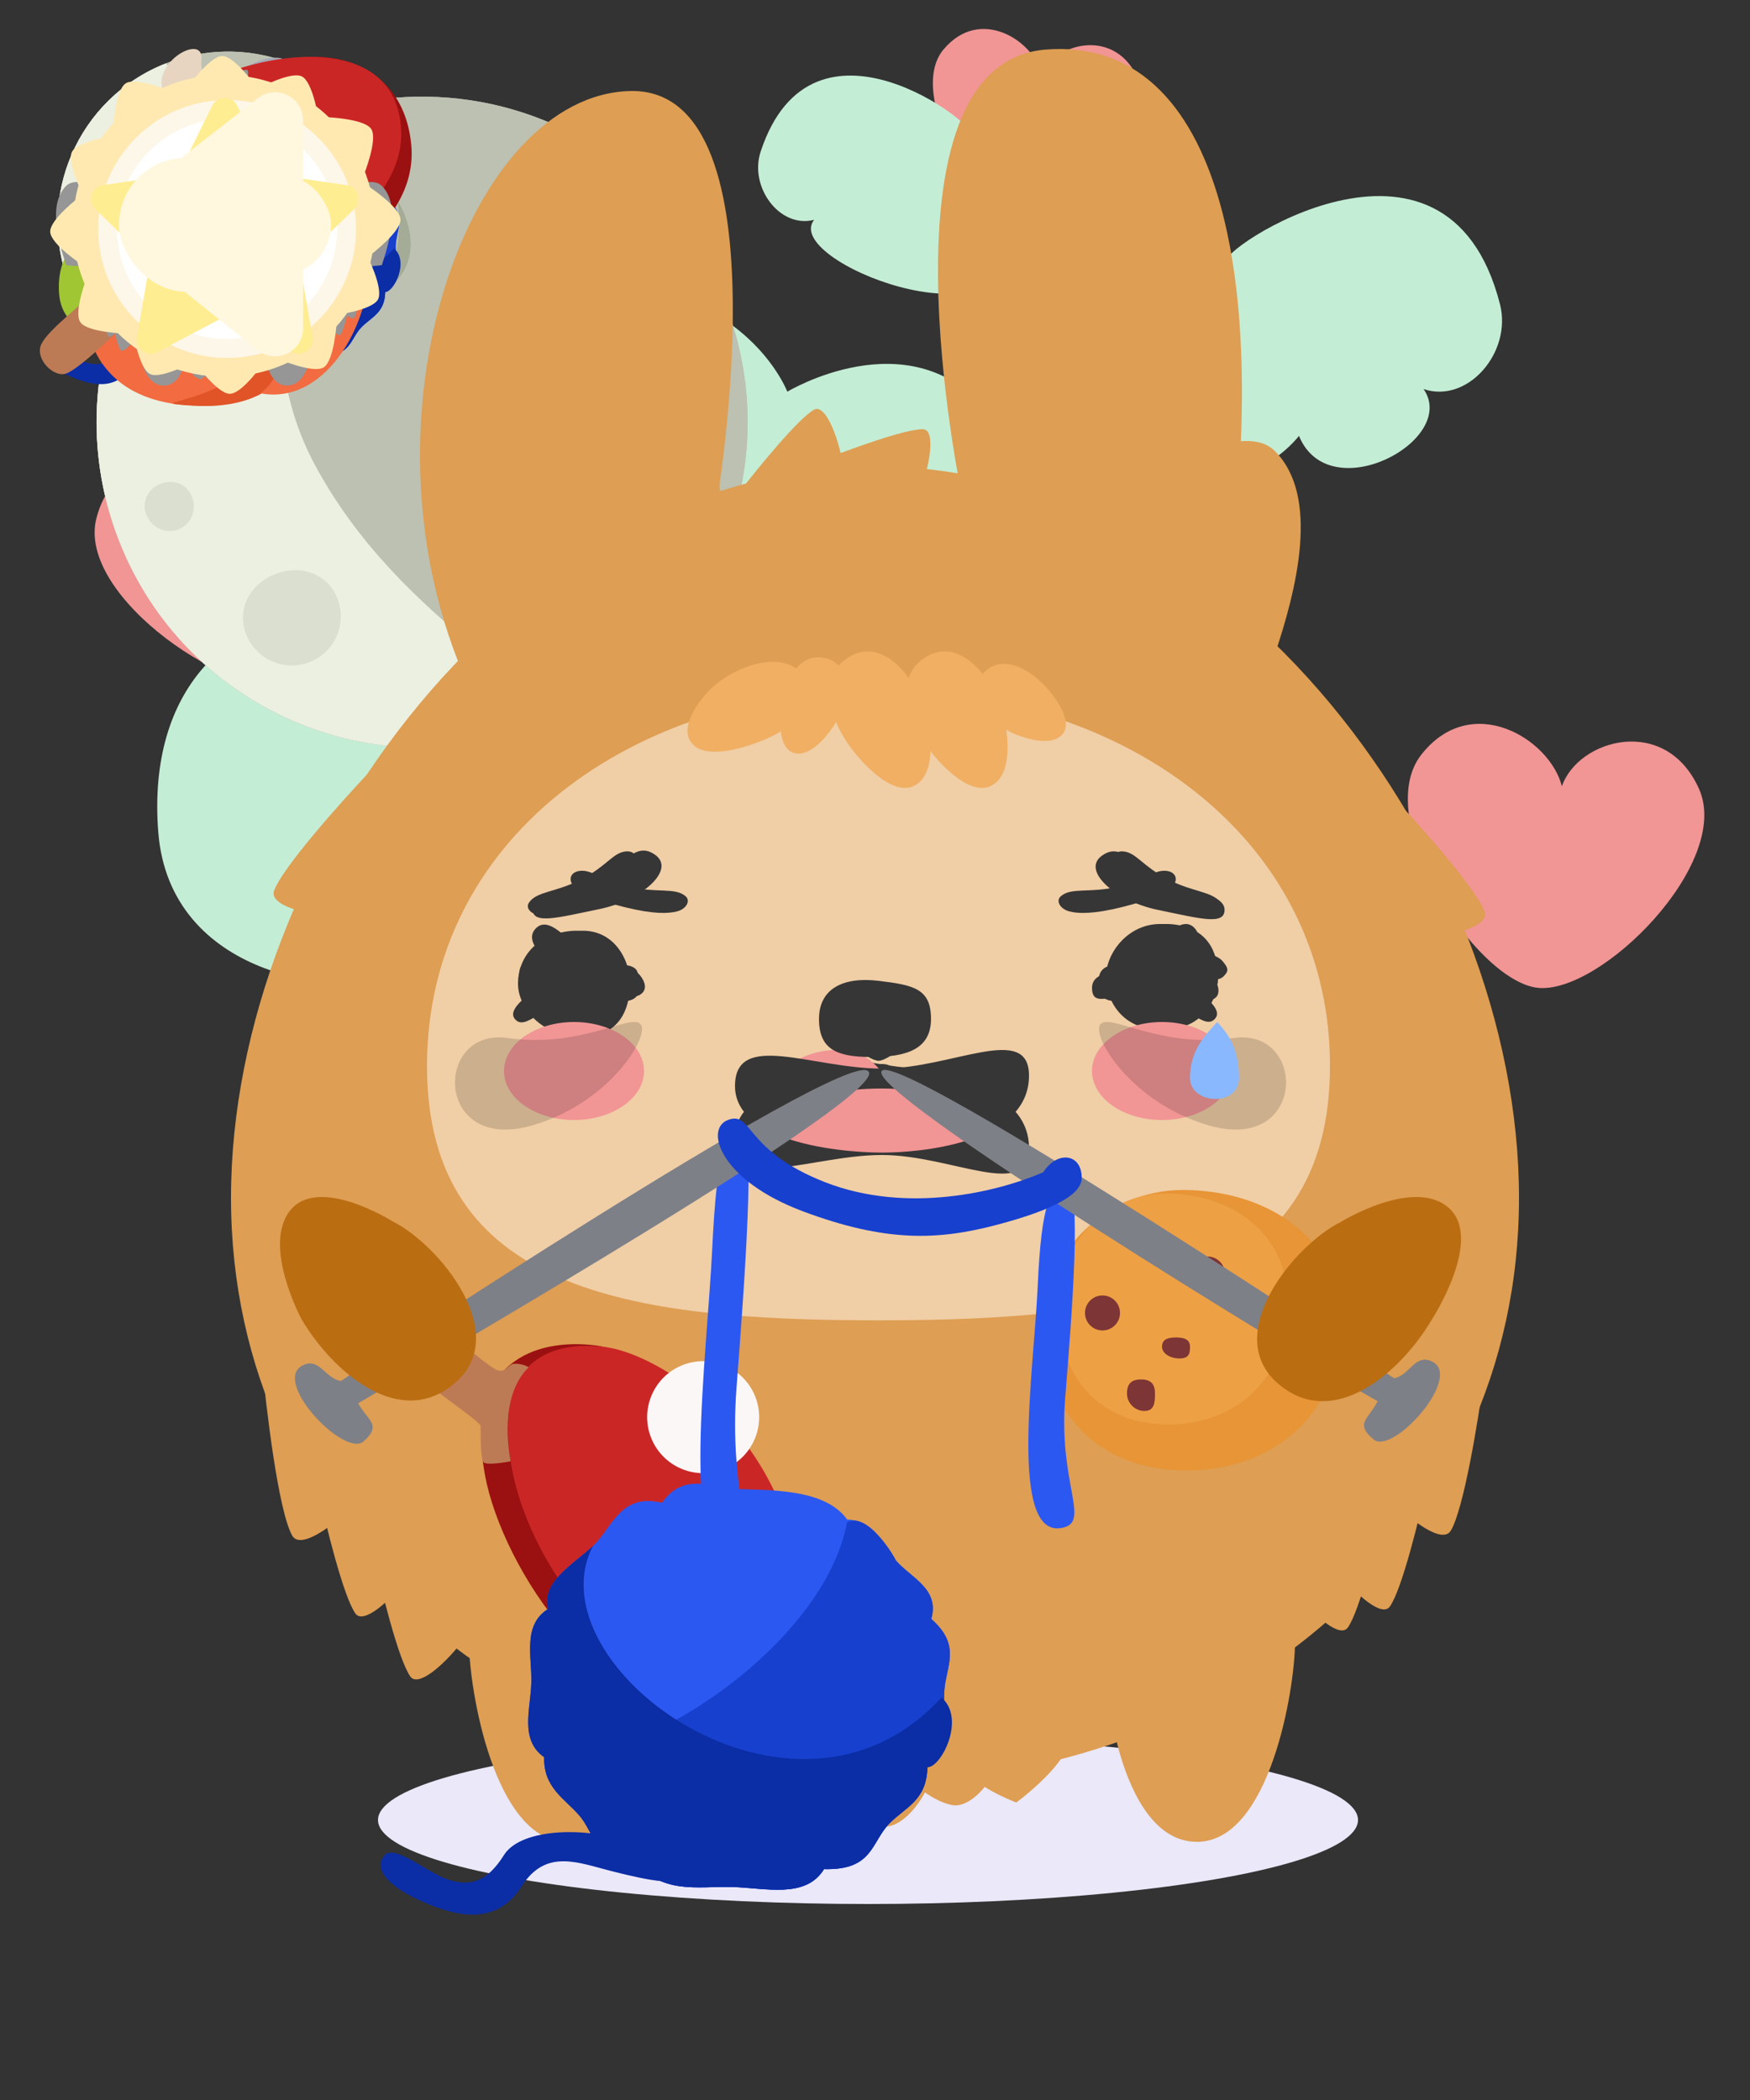 <svg width="250" height="300" viewBox="0 0 250 300" fill="none" xmlns="http://www.w3.org/2000/svg">
<rect x="0" y="0" width="250" height="300" fill="#333333" stroke="none"/>
<g id="rigFull">
<g id="rigShadow:armatures:scale">
<ellipse id="shadow" cx="124" cy="260" rx="70" ry="12" fill="#EAE8F9"/>
</g>
<g id="rigHearts:armatures:display">
<path id="leftHeart:armatures:translate,rotate" d="M203.022 107.84C210.196 98.646 221.436 105.567 223.125 112.324C225.467 105.559 237.987 102.058 242.724 112.715C247.46 123.372 228.524 142.204 219.591 141.107C210.658 140.011 195.848 117.034 203.022 107.84Z" fill="#F29595"/>
<path id="rightHeart:armatures:translate,rotate" d="M13.775 74.029C16.688 62.737 29.756 64.603 33.999 70.125C33.449 62.987 43.535 54.785 52.128 62.669C60.721 70.553 50.865 95.375 42.236 97.931C33.606 100.487 10.863 85.322 13.775 74.029Z" fill="#F29595"/>
<path id="middleHeart:armatures:translate,rotate" d="M134.774 7.084C140.067 0.736 147.821 5.917 148.842 10.749C150.665 6.008 159.584 3.827 162.656 11.5C165.728 19.172 151.895 32.072 145.622 31.078C139.349 30.085 129.482 13.432 134.774 7.084Z" fill="#F29595"/>
</g>
<g id="rigClouds:armatures:display">
<path id="rightCloud:armatures:translate,rotate" d="M128.586 124.635C121.315 134.459 108.409 137.768 99.067 129.595C99.067 129.595 94.759 151.583 77.293 152.617C59.828 153.65 54.863 139.372 54.863 139.372C48.879 142.275 24.233 139.771 22.608 118.856C20.982 97.941 33.333 88.118 45.57 87.492C35.756 86.537 42.801 48.147 73.729 41.852C104.657 35.557 112.475 55.955 112.475 55.955C112.475 55.955 129.647 45.577 140.694 58.373C151.74 71.17 146.085 93.899 130.189 96.12C139.161 101.079 135.857 114.81 128.586 124.635Z" fill="#C4EDD5"/>
<path id="leftCloud:armatures:translate,rotate" d="M214.288 43.48C216.025 50.295 209.7 57.708 203.37 55.583C208.404 62.889 189.895 72.809 185.569 62.27C185.569 62.27 179.883 69.656 173.188 66.799C166.494 63.941 167.296 57.704 167.296 57.704C164.529 57.674 155.818 52.167 159.095 44.078C162.372 35.99 170.588 35.344 175.26 37.382C173.323 36.169 206.634 13.46 214.288 43.48Z" fill="#C4EDD5"/>
<path id="middleCloud:armatures:translate,rotate" d="M108.667 21.648C106.988 26.723 111.391 32.679 116.303 31.404C111.616 37.282 144.412 49.867 143.543 34.925C154.924 35.597 151.169 14.62 138.582 19.094C140.115 18.277 116.061 -0.708 108.667 21.648Z" fill="#C4EDD5"/>
</g>
<g id="rigMoon:armatures:display">
<g id="moon:armatures:translate">
<g id="moonDark">
<circle cx="60.307" cy="60.307" r="46.5" transform="rotate(-21.5 60.307 60.307)" fill="#BCC1B2"/>
<circle cx="60.307" cy="60.307" r="46.5" transform="rotate(-21.5 60.307 60.307)" fill="#BCC1B2"/>
</g>
<g id="moonLight">
<path d="M44.955 66.354C57.275 89.445 80.902 98.947 77.349 103.571C53.455 112.983 26.454 101.243 17.042 77.349C7.63 53.455 19.37 26.454 43.264 17.042C48.353 20.412 32.635 43.263 44.955 66.354Z" fill="#BCC1B2"/>
<path d="M44.955 66.354C57.275 89.445 80.902 98.947 77.349 103.571C53.455 112.983 26.454 101.243 17.042 77.349C7.63 53.455 19.37 26.454 43.264 17.042C48.353 20.412 32.635 43.263 44.955 66.354Z" fill="#EBF0E1"/>
</g>
<g id="craterDark">
<g id="crater6">
<path d="M69.093 58.187C70.004 60.499 68.867 63.112 66.555 64.023C64.243 64.934 62.56 63.431 61.649 61.119C60.738 58.806 60.944 56.56 63.257 55.649C65.569 54.738 68.182 55.874 69.093 58.187Z" fill="#A4AB96"/>
<path d="M69.093 58.187C70.004 60.499 68.867 63.112 66.555 64.023C64.243 64.934 62.56 63.431 61.649 61.119C60.738 58.806 60.944 56.56 63.257 55.649C65.569 54.738 68.182 55.874 69.093 58.187Z" fill="#A4AB96"/>
<path d="M69.093 58.187C70.004 60.499 68.867 63.112 66.555 64.023C64.243 64.934 62.56 63.431 61.649 61.119C60.738 58.806 60.944 56.56 63.257 55.649C65.569 54.738 68.182 55.874 69.093 58.187Z" fill="#A4AB96"/>
</g>
<g id="crater5">
<path d="M82.242 38.231C83.659 41.828 81.892 45.893 78.295 47.31C74.698 48.727 70.633 46.959 69.216 43.362C67.8 39.765 69.75 36.166 73.347 34.749C76.944 33.332 80.826 34.634 82.242 38.231Z" fill="#A4AB96"/>
<path d="M82.242 38.231C83.659 41.828 81.892 45.893 78.295 47.31C74.698 48.727 70.633 46.959 69.216 43.362C67.8 39.765 69.75 36.166 73.347 34.749C76.944 33.332 80.826 34.634 82.242 38.231Z" fill="#A4AB96"/>
<path d="M82.242 38.231C83.659 41.828 81.892 45.893 78.295 47.31C74.698 48.727 70.633 46.959 69.216 43.362C67.8 39.765 69.75 36.166 73.347 34.749C76.944 33.332 80.826 34.634 82.242 38.231Z" fill="#A4AB96"/>
</g>
<g id="crater4">
<path d="M57.77 30.674C59.996 36.327 57.895 40.857 51.948 43.178C46 45.5 39.527 44.39 37.301 38.737C35.074 33.085 37.852 26.698 43.504 24.471C49.156 22.245 55.543 25.022 57.77 30.674Z" fill="#A4AB96"/>
<path d="M57.77 30.674C59.996 36.327 57.895 40.857 51.948 43.178C46 45.5 39.527 44.39 37.301 38.737C35.074 33.085 37.852 26.698 43.504 24.471C49.156 22.245 55.543 25.022 57.77 30.674Z" fill="#A4AB96"/>
<path d="M57.77 30.674C59.996 36.327 57.895 40.857 51.948 43.178C46 45.5 39.527 44.39 37.301 38.737C35.074 33.085 37.852 26.698 43.504 24.471C49.156 22.245 55.543 25.022 57.77 30.674Z" fill="#A4AB96"/>
</g>
</g>
<g id="craterLight">
<path id="crater3" d="M48.197 85.498C49.614 89.095 47.846 93.159 44.249 94.576C40.652 95.993 36.588 94.226 35.171 90.629C33.754 87.032 35.705 83.433 39.301 82.016C42.898 80.599 46.78 81.901 48.197 85.498Z" fill="#DADFD0"/>
<path id="crater2" d="M27.427 70.969C28.162 72.835 27.299 74.921 25.501 75.629C23.702 76.338 21.649 75.4 20.914 73.535C20.179 71.67 21.137 69.825 22.935 69.116C24.734 68.408 26.692 69.104 27.427 70.969Z" fill="#DADFD0"/>
<path id="crater1" d="M40.529 42.84C39.065 41.678 38.035 40.602 37.301 38.737C35.074 33.085 37.852 26.698 43.504 24.471C40.867 31.421 40.4 36.979 40.529 42.84Z" fill="#DADFD0"/>
</g>
</g>
</g>
<g id="rigBody:armatures:translate,rotate">
<path id="body" d="M217 171.12C217 219.997 175.81 254.62 125 254.62C74.19 254.62 33 219.997 33 171.12C33 122.243 74.19 66.62 125 66.62C175.81 66.62 217 122.243 217 171.12Z" fill="#DE9E53"/>
<g id="rigFace:armatures:translate,scale,rotate">
<path id="face" d="M190 152.272C190 184.419 161.122 188.62 125.5 188.62C89.878 188.62 61 184.419 61 152.272C61 120.124 89.878 98.62 125.5 98.62C132.481 98.62 139.203 99.446 145.5 101.016C171.332 107.458 190 126.425 190 152.272Z" fill="#F0CEA6"/>
<g id="eyesWincingSmall:armatures:display">
<path id="rightEye" fill-rule="evenodd" clip-rule="evenodd" d="M74.82 139.624C76.135 140.907 79.409 138.688 83.076 139.513C86.742 140.339 89.473 143.176 91.353 142.149C92.321 141.621 92.384 140.641 91.552 139.487C90.72 138.334 87.938 136.853 84.071 136.09C80.204 135.328 75.985 136.216 74.986 137.348C73.987 138.481 74.056 138.878 74.82 139.624Z" fill="#363636"/>
<path id="leftEye" fill-rule="evenodd" clip-rule="evenodd" d="M174.755 139.512C173.44 140.795 170.166 138.576 166.5 139.401C162.834 140.227 160.103 143.064 158.222 142.037C157.255 141.509 157.192 140.529 158.024 139.375C158.855 138.222 161.637 136.741 165.504 135.978C169.371 135.216 173.591 136.104 174.59 137.236C175.589 138.369 175.52 138.766 174.755 139.512Z" fill="#363636"/>
</g>
<g id="eyesWincingBig:armatures:display">
<path id="rightEye_2" fill-rule="evenodd" clip-rule="evenodd" d="M76.635 132.538C79.321 130.031 84.028 138.657 86.767 138.814C90 139 91.392 139.78 91.131 141.658C90.779 144.194 87.5 141.5 82.5 142.5C77.5 143.5 75 147.5 73.5 145.5C72 143.5 79.42 139.518 80.605 139.246C79.218 138.062 74.267 134.748 76.635 132.538Z" fill="#363636"/>
<path id="leftEye_2" fill-rule="evenodd" clip-rule="evenodd" d="M170.527 132.457C167.841 129.95 163.134 138.575 160.395 138.733C157.162 138.919 155.77 139.698 156.031 141.577C156.383 144.113 159.662 141.419 164.662 142.419C169.662 143.419 172.162 147.419 173.662 145.419C175.162 143.419 167.742 139.437 166.558 139.165C167.944 137.981 172.895 134.667 170.527 132.457Z" fill="#363636"/>
</g>
<g id="eyesClosed:armatures:display">
<path id="rightEye_3" fill-rule="evenodd" clip-rule="evenodd" d="M75.106 138.148C76.805 137.299 78.419 139 82.5 139C86.581 139 88.916 137.062 90.663 138.31C91.562 138.952 91.156 140.668 90 141.5C88.844 142.332 86.778 143.093 82.5 143C78.221 142.907 75.288 142.168 74.5 141C73.712 139.832 74.118 138.642 75.106 138.148Z" fill="#363636"/>
<path id="leftEye_3" fill-rule="evenodd" clip-rule="evenodd" d="M158.022 138.148C159.721 137.299 161.334 139 165.416 139C169.497 139 171.831 137.062 173.578 138.31C174.477 138.952 174.072 140.668 172.916 141.5C171.759 142.332 169.694 143.093 165.416 143C161.137 142.907 158.204 142.168 157.416 141C156.627 139.832 157.034 138.642 158.022 138.148Z" fill="#363636"/>
</g>
<g id="eyesOpen:armatures:display,translate">
<path id="rightEye_4" d="M90 140.5C90 144.09 87.5 148 82.5 148C77.5 148 74 144.09 74 140.5C74 136.91 76.5 133.5 81.5 133C86.5 132.5 90 136.91 90 140.5Z" fill="#363636"/>
<path id="leftEye_4" d="M158 139.539C158 143.129 160.5 147.039 165.5 147.039C170.5 147.039 174 143.129 174 139.539C174 135.949 171.5 132.539 166.5 132.039C161.5 131.539 158 135.949 158 139.539Z" fill="#363636"/>
</g>
<g id="eyesHappyClosed:armatures:display">
<path id="rightEye_5" fill-rule="evenodd" clip-rule="evenodd" d="M75.106 142.75C76.805 143.599 78.419 141.898 82.5 141.898C86.581 141.898 88.916 143.836 90.663 142.588C91.562 141.946 91.156 140.23 90 139.398C88.844 138.566 86.779 137.805 82.5 137.898C78.222 137.991 75.288 138.73 74.5 139.898C73.712 141.066 74.118 142.256 75.106 142.75Z" fill="#363636"/>
<path id="leftEye_5" fill-rule="evenodd" clip-rule="evenodd" d="M158.022 142.75C159.721 143.599 161.334 141.898 165.416 141.898C169.497 141.898 171.831 143.836 173.578 142.588C174.477 141.946 174.072 140.23 172.916 139.398C171.759 138.566 169.694 137.805 165.416 137.898C161.137 137.991 158.204 138.73 157.416 139.898C156.627 141.066 157.034 142.256 158.022 142.75Z" fill="#363636"/>
</g>
<g id="eyesConcentrated:armatures:display">
<path id="rightEye_6" d="M90 140.5C90 144.09 88.5 148 83.5 148C78.5 148 76 144.09 76 140.5C76 136.91 77.5 133.5 82.5 133C87.5 132.5 90 136.91 90 140.5Z" fill="#363636"/>
<path id="leftEye_6" d="M160 139.539C160 143.129 161.5 147.039 166.5 147.039C171.5 147.039 174 143.129 174 139.539C174 135.949 172.5 132.539 167.5 132.039C162.5 131.539 160 135.949 160 139.539Z" fill="#363636"/>
</g>
<g id="eyebrowsSmallUp:armatures:display">
<path id="rightEyebrow" fill-rule="evenodd" clip-rule="evenodd" d="M89.322 121.641C87.523 121.867 86.675 123.731 83.055 125.616C79.435 127.5 76.701 127.303 75.578 128.931C75.001 129.768 75.948 130.71 77.259 130.724C78.57 130.737 80.662 130.285 84.425 128.248C88.189 126.211 90.537 124.371 90.836 123.238C91.136 122.105 90.368 121.51 89.322 121.641Z" fill="#363636"/>
<path id="leftEyebrow" fill-rule="evenodd" clip-rule="evenodd" d="M160.571 121.641C162.369 121.867 163.218 123.731 166.838 125.616C170.458 127.5 173.192 127.303 174.315 128.931C174.892 129.768 173.944 130.71 172.634 130.724C171.323 130.737 169.231 130.285 165.467 128.248C161.704 126.211 159.356 124.371 159.056 123.238C158.757 122.105 159.525 121.51 160.571 121.641Z" fill="#363636"/>
</g>
<g id="eyebrowsBigUp:armatures:display,translate">
<path id="rightEyebrow_2" fill-rule="evenodd" clip-rule="evenodd" d="M76.082 129.869C76.082 127.626 81.127 127.112 85.082 125.612C89.038 124.112 90.548 119.972 93.582 122.112C96.617 124.252 91.672 128.626 85.627 129.869C79.582 131.112 76.082 132.112 76.082 129.869Z" fill="#363636"/>
<path id="leftEyebrow_2" fill-rule="evenodd" clip-rule="evenodd" d="M174.939 129.981C174.939 127.738 169.895 127.224 165.939 125.724C161.984 124.224 160.474 120.084 157.439 122.224C154.405 124.364 159.35 128.738 165.395 129.981C171.439 131.224 174.939 132.224 174.939 129.981Z" fill="#363636"/>
</g>
<g id="eyebrowsSerious:armatures:display">
<path id="leftEyebrow_3" fill-rule="evenodd" clip-rule="evenodd" d="M166.679 124.416C164.881 124.184 163.593 125.777 159.616 126.695C155.64 127.613 153.042 126.737 151.547 128.032C150.779 128.698 151.46 129.848 152.726 130.189C153.991 130.53 156.13 130.616 160.284 129.586C164.437 128.556 167.172 127.363 167.745 126.341C168.318 125.319 167.724 124.551 166.679 124.416Z" fill="#363636"/>
<path id="rightEyebrow_3" fill-rule="evenodd" clip-rule="evenodd" d="M82.806 124.416C84.604 124.184 85.892 125.777 89.869 126.695C93.845 127.613 96.443 126.737 97.938 128.032C98.706 128.698 98.025 129.848 96.759 130.189C95.494 130.53 93.355 130.616 89.201 129.586C85.048 128.556 82.313 127.363 81.74 126.341C81.167 125.319 81.761 124.551 82.806 124.416Z" fill="#363636"/>
</g>
<g id="cheeksHappy:armatures:display">
<ellipse id="rightCheek" cx="82" cy="153" rx="10" ry="7" fill="#F29595"/>
<ellipse id="leftCheek" cx="166" cy="153" rx="10" ry="7" fill="#F29595"/>
</g>
<g id="cheeksTired:armatures:display">
<path id="rightCheek_2" d="M72.484 148.284C82.985 149.784 89.985 144.784 91.485 146.284C92.985 147.784 87.185 157.584 75.985 160.784C61.985 164.784 61.984 146.784 72.484 148.284Z" fill="black" fill-opacity="0.15"/>
<path id="leftCheek_2" d="M176.233 148.284C165.733 149.784 158.733 144.784 157.233 146.284C155.733 147.784 161.533 157.584 172.733 160.784C186.733 164.784 186.734 146.784 176.233 148.284Z" fill="black" fill-opacity="0.15"/>
</g>
<path id="leftTear:armatures:display,translate,scale" d="M170 153.998C170 150.21 171.944 148.105 173.889 146C175.444 147.684 177 149.789 177 153.998C177 158.208 170 157.787 170 153.998Z" fill="#89B8FF"/>
<g id="rigMouth">
<path id="bunnySmallSmile:armatures:display" d="M118.5 157.5C123 157.5 122.5 152 126 152C129.5 152 128.5 157.5 132.5 157.5C136.5 157.5 136.5 154 139 155.5C141.5 157 139 161.1 133 161.5C127 161.9 126.5 159.5 126 158C125.5 159.5 122.5 162 117.5 162C112.5 162 109.5 157 112 155.5C114.5 154 114 157.5 118.5 157.5Z" fill="#363636"/>
<path id="smallFrown:armatures:display" fill-rule="evenodd" clip-rule="evenodd" d="M118.106 159.23C119.5 159.23 120.5 157.003 125.419 157.003C130.338 157.003 131.916 160.317 133.663 159.069C134.562 158.427 134.77 157.178 134.128 156.279C132.218 153.605 128.401 152.938 125.332 153.004C122.527 153.065 118.61 153.75 117.212 156.547C116.718 157.535 116.712 159.23 118.106 159.23Z" fill="#363636"/>
<path id="mediumFrown:armatures:display" fill-rule="evenodd" clip-rule="evenodd" d="M114.643 161.474C117.168 162.493 116.343 161.474 125.378 161.474C134.414 161.474 135.16 162.777 137.755 161.28C139.091 160.51 139.4 158.012 138.446 156.933C135.608 153.725 129.938 152.925 125.378 153.005C121.212 153.078 115.392 153.899 113.314 157.255C112.58 158.44 113.175 160.881 114.643 161.474Z" fill="#363636"/>
<path id="bigFrown:armatures:display" d="M147 164C147 171.6 136 165 126 165C116 165 105 170.5 105 162.5C105 154.5 120 153 126 153C132 153 147 154.5 147 164Z" fill="#363636"/>
<path id="grimmice:armatures:display" fill-rule="evenodd" clip-rule="evenodd" d="M110.338 154.377C113.931 153.526 119 153 126 153C133 153 139.535 153.289 143.229 154.539C145.129 155.182 145.569 156.432 144.212 157.332C140.173 160.01 130.5 156.165 121 157.332C111.5 158.5 111.5 158.5 108.447 157.064C107.403 156.075 108.25 154.872 110.338 154.377Z" fill="#363636"/>
<g id="sideTongue:armatures:display">
<path id="mouth" fill-rule="evenodd" clip-rule="evenodd" d="M141.967 156.449C142.626 152.541 131.84 153.5 123 151.5C114.16 149.5 113.13 154.132 114 156C114.87 157.868 120.5 156 126.5 157C132.5 158 141.307 160.356 141.967 156.449Z" fill="#363636"/>
<path id="tongue" d="M110.744 159.008C108.703 158.144 111.244 153.008 113.744 151.508C116.244 150.008 123.177 148.176 126.46 153.983C129.742 159.79 121.864 156.007 118.582 157.854C115.299 159.701 112.784 159.872 110.744 159.008Z" fill="#F29595"/>
</g>
<path id="small:armatures:display" fill-rule="evenodd" clip-rule="evenodd" d="M125.356 158C127.728 157.996 131 157.996 131 155.293C131 152.589 126.907 153.024 125.356 153.028C123.805 153.033 120.127 153.122 120.004 155.559C119.881 157.996 122.983 158.003 125.356 158Z" fill="#363636"/>
<path id="medium:armatures:display" fill-rule="evenodd" clip-rule="evenodd" d="M125.213 158.032C129.295 158.028 134.922 158.028 134.922 155.307C134.922 152.586 127.881 153.024 125.213 153.028C122.545 153.033 116.218 153.122 116.006 155.575C115.795 158.028 121.132 158.035 125.213 158.032Z" fill="#363636"/>
<path id="smallSmile:armatures:display" fill-rule="evenodd" clip-rule="evenodd" d="M118.106 152.12C119.5 152.12 120.5 154.346 125.419 154.346C130.338 154.346 131.916 151.033 133.663 152.281C134.562 152.923 134.77 154.172 134.128 155.071C132.218 157.745 128.401 158.412 125.332 158.345C122.527 158.284 118.61 157.6 117.212 154.803C116.718 153.815 116.712 152.12 118.106 152.12Z" fill="#363636"/>
<g id="bigSmile:armatures:display,scale">
<path id="bigSmile" d="M147 153.658C147 146.058 136 152.658 126 152.658C116 152.658 105 147.158 105 155.158C105 163.158 120 164.658 126 164.658C132 164.658 147 163.158 147 153.658Z" fill="#363636"/>
<path id="bigSmileTongue" d="M126 164.658C128.835 164.658 133.679 164.323 138 162.968C141 161 138 155.5 126 155.5C114 155.5 110.5 160 112 162.492C116.74 164.209 122.717 164.658 126 164.658Z" fill="#F29595"/>
</g>
</g>
<g id="rigNose">
<path id="noseRound:armatures:display" d="M117 145.559C117 149.899 119.5 151 124.5 151C129.5 151 133 149.899 133 145.559C133 141.218 130.5 140.722 125.5 140.118C120.5 139.513 117 141.218 117 145.559Z" fill="#363636"/>
<path id="noseTriangle:armatures:display" d="M132 144.043C132 147.633 127 151.543 125.5 151.543C124 151.543 119 147.633 119 144.043C119 140.453 132 139.543 132 144.043Z" fill="#363636"/>
</g>
</g>
</g>
<g id="rigFeet:armatures:rotate,translate">
<path id="leftFoot:armatures:translate,rotate" d="M171 263.12C160.6 263.12 157.5 242.74 158 234.62C158.5 226.5 161 222 172 222C183 222 185 228 185 234.62C185 241.24 181.4 263.12 171 263.12Z" fill="#DE9E53"/>
<path id="rightFoot:armatures:translate,rotate" d="M81 263.12C91.4 263.12 94.5 242.74 94 234.62C93.5 226.5 91 222 80 222C69 222 67 228 67 234.62C67 241.24 70.6 263.12 81 263.12Z" fill="#DE9E53"/>
</g>
<g id="rigAccessories">
<g id="hairFace:armatures:display,translate,rotate">
<path id="Vector 12" d="M121.473 93.737C126.912 90.621 131.991 98.814 132.569 103.171C132.569 103.171 134.178 110.274 130.709 112.198C127.24 114.122 122.268 107.732 122.268 107.732C119.011 103.908 116.034 96.854 121.473 93.737Z" fill="#F0AF63"/>
<path id="Vector 14" d="M132.473 93.737C137.912 90.621 142.991 98.814 143.569 103.171C143.569 103.171 145.178 110.274 141.709 112.198C138.24 114.122 133.268 107.732 133.268 107.732C130.011 103.908 127.034 96.854 132.473 93.737Z" fill="#F0AF63"/>
<path id="Vector 15" d="M114.584 96.195C110.76 92.172 102.937 96.364 100.735 99.292C100.735 99.292 96.532 103.846 98.996 106.366C101.459 108.886 108.493 105.951 108.493 105.951C112.961 104.286 118.408 100.218 114.584 96.195Z" fill="#F0AF63"/>
<path id="Vector 13" d="M118.144 94.077C122.311 95.286 120.674 101.754 118.782 104.137C118.782 104.137 116.019 108.353 113.394 107.551C110.768 106.749 111.558 101.201 111.558 101.201C111.896 97.741 113.977 92.867 118.144 94.077Z" fill="#F0AF63"/>
<path id="Vector 16" d="M140.337 96.335C137.559 99.667 142.534 104.114 145.434 105.032C145.434 105.032 150.082 106.982 151.811 104.849C153.539 102.715 149.781 98.558 149.781 98.558C147.566 95.879 143.116 93.002 140.337 96.335Z" fill="#F0AF63"/>
</g>
<g id="hairBody:armatures:display,translate,rotate">
<path id="Vector 17" d="M116.299 58.525C114.085 59.749 108.337 66.781 105.739 70.144C109.163 73.069 116.706 78.282 119.488 75.732C122.965 72.545 119.066 56.995 116.299 58.525Z" fill="#DE9E53"/>
<path id="Vector 18" d="M131.86 61.318C129.331 61.248 120.809 64.39 116.864 65.969C118.33 70.227 122.183 78.547 125.874 77.762C130.488 76.781 135.021 61.404 131.86 61.318Z" fill="#DE9E53"/>
<g id="Group 1">
<path id="Vector 21" d="M207.253 218.674C209.103 215.602 211.176 202.896 211.981 196.926C205.705 195.762 192.75 194.709 191.142 199.811C189.132 206.188 204.94 222.514 207.253 218.674Z" fill="#DE9E53"/>
<path id="Vector 22" d="M198.548 229.508C200.269 227.101 202.797 216.783 203.845 211.925C198.758 210.561 188.169 208.856 186.516 212.948C184.45 218.064 196.397 232.517 198.548 229.508Z" fill="#DE9E53"/>
<path id="Vector 23" d="M192.548 232.508C194.269 230.101 196.797 219.783 197.845 214.925C192.758 213.561 182.169 211.856 180.516 215.948C178.45 221.064 190.397 235.517 192.548 232.508Z" fill="#DE9E53"/>
</g>
<g id="Group 2">
<path id="Vector 21_2" d="M41.747 219.377C39.753 215.854 37.988 201.001 37.355 194.015C44.701 192.328 59.797 190.434 61.406 196.359C63.418 203.764 44.239 223.78 41.747 219.377Z" fill="#DE9E53"/>
<path id="Vector 22_2" d="M50.778 230.508C49.057 228.101 46.53 217.783 45.481 212.925C50.569 211.56 61.157 209.856 62.81 213.948C64.876 219.064 52.93 233.517 50.778 230.508Z" fill="#DE9E53"/>
<path id="Vector 23_2" d="M58.622 239.508C56.901 237.101 54.373 226.783 53.325 221.925C58.412 220.561 69.001 218.856 70.654 222.948C72.72 228.064 60.773 242.517 58.622 239.508Z" fill="#DE9E53"/>
</g>
<g id="Group 3">
<path id="Vector 22_3" d="M126.042 260.909C122.471 260.297 116.791 255.409 116.791 251.409C116.791 247.409 126.063 245.508 130.976 247.409C137.119 249.784 130.506 261.673 126.042 260.909Z" fill="#DE9E53"/>
</g>
<g id="Group 6">
<path id="Vector 22_4" d="M107.704 257.875C104.133 257.263 98.453 252.375 98.453 248.375C98.453 244.375 107.724 242.474 112.638 244.375C118.78 246.751 112.168 258.64 107.704 257.875Z" fill="#DE9E53"/>
</g>
<g id="Group 8">
<path id="Vector 22_5" d="M145.19 257.5C145.19 257.5 136.691 254.375 136.691 250.375C136.691 246.375 145.962 244.474 150.876 246.375C157.018 248.751 145.19 257.5 145.19 257.5Z" fill="#DE9E53"/>
</g>
<g id="Group 4">
<path id="Vector 22_6" d="M136.074 257.875C132.503 257.263 126.823 252.375 126.823 248.375C126.823 244.375 136.094 242.474 141.008 244.375C147.15 246.751 140.538 258.64 136.074 257.875Z" fill="#DE9E53"/>
</g>
<g id="Group 5">
<path id="Vector 22_7" d="M115.253 258.246C113.07 257.805 109.818 253.242 110.043 249.296C110.267 245.35 116.131 243.052 119.076 244.704C122.756 246.767 117.982 258.797 115.253 258.246Z" fill="#DE9E53"/>
</g>
<path id="Vector 19" d="M212.096 130.236C210.907 126.956 202.567 117.608 198.546 113.345C193.823 117.378 185.094 126.528 187.967 130.868C191.559 136.293 213.583 134.337 212.096 130.236Z" fill="#DE9E53"/>
<path id="Vector 20" d="M39.157 127.236C40.347 123.956 48.686 114.608 52.707 110.345C57.431 114.378 66.159 123.528 63.286 127.868C59.695 133.293 37.67 131.337 39.157 127.236Z" fill="#DE9E53"/>
</g>
<g id="earsSmall:armatures:display,translate,rotate">
<path id="right ear" d="M96.16 77C96.16 77 87.719 97.623 66.719 94.623C63.66 85.5 60.16 72 66.719 65.5C73.278 59 96.16 77 96.16 77Z" fill="#DE9E53"/>
<path id="left ear" d="M152.66 75.915C152.66 75.915 161.102 96.538 182.102 93.538C185.16 84.415 188.66 70.915 182.102 64.415C175.543 57.915 152.66 75.915 152.66 75.915Z" fill="#DE9E53"/>
</g>
<g id="earsMedium:armatures:display,translate,rotate">
<path id="right ear_2" d="M103.059 71.623C103.059 71.623 88.059 96.623 67.059 93.623C51.559 56.623 68 39.968 84 39.62C100 39.272 103.059 71.623 103.059 71.623Z" fill="#DE9E53"/>
<path id="left ear_2" d="M138.379 69.201C138.379 69.201 154.508 91.204 175.508 88.204C183.379 38.701 162.5 34.62 151 39.62C139.5 44.62 138.379 69.201 138.379 69.201Z" fill="#DE9E53"/>
</g>
<g id="earsBig:armatures:display,translate,rotate">
<path id="right ear_3" d="M102.059 74.003C102.059 74.003 87.059 99.003 66.059 96.003C50.559 59.003 67.059 13.503 90.059 13.003C113.059 12.503 102.059 74.003 102.059 74.003Z" fill="#DE9E53"/>
<path id="left ear_3" d="M137.379 70.582C137.379 70.582 153.508 92.585 174.508 89.585C182.379 40.081 174.379 5.082 149.379 7.082C124.379 9.082 137.379 70.582 137.379 70.582Z" fill="#DE9E53"/>
</g>
</g>
<g id="rigCookie:armatures:display,translate,rotate">
<g id="cookie">
<path id="cookieDark" d="M191.5 189.064C191.5 201.766 182.203 210.064 169.5 210.064C156.797 210.064 149 201.766 149 189.064C149 179.623 157.5 170 169 170C180.5 170 191.5 176.361 191.5 189.064Z" fill="#E79536"/>
<path id="cookieLight" d="M184 186.203C184 196.666 176.781 203.5 166.918 203.5C157.054 203.5 151 196.666 151 186.203C151 178.427 157.6 170.5 166.529 170.5C175.459 170.5 184 175.74 184 186.203Z" fill="#EEA045"/>
<g id="chips">
<circle id="chip5" cx="157.5" cy="187.564" r="2.5" fill="#7D3535"/>
<path id="chip4" d="M175 182C175 183.381 173.881 183.5 172.5 183.5C171.119 183.5 170 183.381 170 182C170 180.619 171.119 179.5 172.5 179.5C173.881 179.5 175 180.619 175 182Z" fill="#7D3535"/>
<circle id="chip3" cx="184" cy="188.064" r="2" fill="#7D3535"/>
<path id="chip2" d="M165 199.064C165 200.445 164.881 201.564 163.5 201.564C162.119 201.564 161 200.445 161 199.064C161 197.683 161.619 197.064 163 197.064C164.381 197.064 165 197.683 165 199.064Z" fill="#7D3535"/>
<path id="chip1" d="M170 192.397C170 193.318 169.881 194.064 168.5 194.064C167.119 194.064 166 193.318 166 192.397C166 191.477 166.619 191.064 168 191.064C169.381 191.064 170 191.477 170 192.397Z" fill="#7D3535"/>
</g>
</g>
</g>
<g id="rigPingPong:armatures:display">
<g id="paddle:armatures:translate,rotate">
<path id="side" d="M102.566 242.398C86.504 246.831 71.746 224.001 69.299 210.8C66.303 194.633 76.386 191.119 85.097 192.204C93.807 193.289 98.814 206.823 107.661 213.176C116.507 219.529 118.612 237.97 102.566 242.398Z" fill="#9B1010"/>
<path id="face_2" d="M104.553 240.345C91.226 243.264 75.858 225.287 73.057 209.399C70.255 193.51 79.653 191.707 86.056 192.379C92.46 193.05 103.565 199.864 109.648 211.123C115.73 222.383 117.88 237.426 104.553 240.345Z" fill="#CB2626"/>
<path id="handle" d="M59.206 187.374C61.816 188.15 66.752 192.845 70.279 195.315C71.945 196.482 72.356 195.3 73.122 194.903C73.478 194.719 74.85 194.853 75.522 195.323C72.423 198.371 72.048 203.679 72.945 208.763C71.168 209.077 69.225 209.311 69.019 208.8C68.745 208.119 68.641 206.416 68.655 203.64C67.819 202.404 57.109 195.396 55.148 192.418C53.865 190.469 56.596 186.597 59.206 187.374Z" fill="#BD7B55"/>
</g>
<g id="ball:armatures:translate">
<circle id="ball" cx="100.452" cy="202.452" r="8" transform="rotate(67.5 100.452 202.452)" fill="#FCF7F7"/>
</g>
</g>
<g id="rigYarn:armatures:display">
<path id="leftYarn:armatures:translate" d="M152.367 169.207C154.605 169.191 153.143 187.693 152.171 199.695C151.199 211.697 155.64 217.163 152.053 218.188C143.934 220.508 147.72 195.729 148.244 183.73C148.769 171.731 150.128 169.223 152.367 169.207Z" fill="#2C58F2"/>
<path id="leftNeedle:armatures:translate,rotate" d="M196.233 205.641C193.458 203.338 195.534 202.719 196.807 200.171C186.854 194.687 123.027 155.659 126 152.961C128.973 150.262 199.162 196.899 199.162 196.899C201.387 196.463 202.086 193.45 204.449 194.439C209.264 196.453 199.007 207.944 196.233 205.641Z" fill="#7E8087"/>
<path id="rightYarn:armatures:scale,translate" d="M105.924 160.624C108.065 160.566 106.351 183.441 105.216 198.28C104.081 213.118 108.235 219.792 104.786 221.12C96.982 224.123 101.026 193.457 101.733 178.63C102.44 163.803 103.783 160.682 105.924 160.624Z" fill="#2C58F2"/>
<path id="rightNeedle:armatures:translate,rotate" d="M51.933 205.919C54.625 203.521 52.529 202.974 51.167 200.472C60.924 194.644 127.969 155.971 124 153C120.031 150.029 48.7 197.285 48.7 197.285C46.462 196.926 45.658 193.939 43.331 195.01C38.588 197.191 49.24 208.317 51.933 205.919Z" fill="#7E8087"/>
<path id="middleYarn:armatures:translate,rotate,scale" d="M117.909 168.901C106.239 164.357 107.55 158.719 104.046 159.977C100.542 161.235 102.864 168.613 114.687 173.04C126.509 177.468 133.938 177.212 142.407 174.975C150.876 172.739 154.496 170.536 154.527 168.325C154.578 164.805 151.077 164.291 149.028 167.467C142.566 170.282 129.58 173.446 117.909 168.901Z" fill="#1740CE"/>
<g id="rigYarnBall">
<g id="yarnBall">
<path id="yarnBallBase" d="M75.902 240.388C75.804 244.133 74.188 248.536 77.743 251.039C77.629 255.373 80.635 256.903 82.771 259.363C84.883 261.796 84.751 265.388 90.249 265.532C94.613 270.758 99.379 269.437 104.648 269.575C109.312 269.697 115.106 271.295 117.719 267.015C124.717 267.198 124.412 263.237 127.029 260.522C129.29 258.177 132.36 257.288 132.486 252.472C136.679 249.69 134.784 245.677 134.882 241.932C134.98 238.187 137.557 235.255 133.041 231.281C134.273 226.976 130.148 225.417 128.012 222.956C126.024 220.665 125.026 217.184 121.027 217.08C118.132 213.059 111.611 212.888 106.136 212.745C102.058 212.638 97.702 210.114 94.581 214.684C88.617 213.25 87.51 218.203 84.703 220.858C82.01 223.406 77.28 225.965 78.298 229.848C74.617 232.161 76 236.642 75.902 240.388Z" fill="#2C58F2"/>
<path id="yarnBallRight" d="M77.743 251.039C77.629 255.373 80.636 256.903 82.771 259.363C84.883 261.796 84.751 265.388 90.249 265.532C94.614 270.758 99.379 269.437 104.648 269.575C109.312 269.697 115.107 271.295 117.719 267.015C124.717 267.198 124.412 263.237 127.029 260.522C129.29 258.177 132.36 257.288 132.486 252.472C136.679 249.69 134.784 245.677 134.882 241.932C134.98 238.187 137.558 235.255 133.041 231.281C134.273 226.976 130.148 225.417 128.013 222.956C127.029 221 123.5 216 121 217.5C117.719 235 91.5 252.472 77.743 251.039Z" fill="#1740CE"/>
<path id="yarnBallBottom" d="M75.902 240.388C75.804 244.133 74.188 248.536 77.743 251.039C77.63 255.373 80.636 256.903 82.771 259.363C84.883 261.796 84.751 265.388 90.249 265.532C94.614 270.758 99.379 269.437 104.648 269.575C109.312 269.697 115.107 271.295 117.719 267.015C124.717 267.198 124.412 263.237 127.029 260.522C129.29 258.177 132.36 257.288 132.486 252.472C134.5 252.472 138 245.5 134.5 242.5C113.5 265.532 75.831 238 84.703 220.858C82.01 223.406 77.28 225.965 78.298 229.848C74.617 232.161 76 236.642 75.902 240.388Z" fill="#0B2DA5"/>
<path id="yarnBallTail" d="M87.548 267.35C92.5 268.588 98 269.85 98.5 267.35C99 264.85 94.813 265.451 89.657 263.225C84.5 261 74.5 261 72 265C69.5 269 67 269.5 64 268.5C61 267.5 56.5 263.5 55 265C53.5 266.5 54.5 268.992 60 271.5C65.5 274.008 71 275 74.5 269.5C78 264 82.596 266.112 87.548 267.35Z" fill="#0B2DA5"/>
</g>
</g>
</g>
<g id="rigHands:armatures:rotate">
<g id="rigLeftHand:armatures:translate,rotate">
<path id="leftHand" d="M182.5 197.587C174.5 190.587 184.833 177.92 191.5 174.587C191.5 174.587 202 168.087 207 172.587C212 177.087 204.5 188.587 204.5 188.587C200.167 195.92 190.5 204.587 182.5 197.587Z" fill="#BB6D12"/>
</g>
<g id="rigRightHand:armatures:translate,rotate">
<path id="rightHand" d="M65.094 197.489C73.094 190.489 62.761 177.822 56.094 174.489C56.094 174.489 45.583 167.848 41.482 172.891C37.38 177.934 43.094 188.489 43.094 188.489C47.428 195.822 57.094 204.489 65.094 197.489Z" fill="#BB6D12"/>
</g>
</g>
<g id="rigIcons">
<g id="moonIcon">
<g id="rigMoon:armatures:display_2">
<g id="moon:armatures:translate_2">
<g id="moonDark_2">
<circle cx="32.614" cy="31.746" r="24.376" transform="rotate(-21.5 32.614 31.746)" fill="#BCC1B2"/>
<circle cx="32.614" cy="31.746" r="24.376" transform="rotate(-21.5 32.614 31.746)" fill="#BCC1B2"/>
</g>
<g id="moonLight_2">
<path d="M24.566 34.916C31.025 47.021 43.41 52.002 41.548 54.426C29.022 59.361 14.868 53.206 9.934 40.68C5 28.154 11.154 14 23.68 9.066C26.348 10.832 18.108 22.811 24.566 34.916Z" fill="#BCC1B2"/>
<path d="M24.566 34.916C31.025 47.021 43.41 52.002 41.548 54.426C29.022 59.361 14.868 53.206 9.934 40.68C5 28.154 11.154 14 23.68 9.066C26.348 10.832 18.108 22.811 24.566 34.916Z" fill="#EBF0E1"/>
</g>
<g id="craterDark_2">
<g id="crater6_2">
<path d="M37.22 30.635C37.697 31.847 37.102 33.217 35.89 33.694C34.677 34.172 33.795 33.384 33.318 32.172C32.84 30.96 32.948 29.782 34.16 29.305C35.373 28.827 36.742 29.423 37.22 30.635Z" fill="#A4AB96"/>
<path d="M37.22 30.635C37.697 31.847 37.102 33.217 35.89 33.694C34.677 34.172 33.795 33.384 33.318 32.172C32.84 30.96 32.948 29.782 34.16 29.305C35.373 28.827 36.742 29.423 37.22 30.635Z" fill="#A4AB96"/>
<path d="M37.22 30.635C37.697 31.847 37.102 33.217 35.89 33.694C34.677 34.172 33.795 33.384 33.318 32.172C32.84 30.96 32.948 29.782 34.16 29.305C35.373 28.827 36.742 29.423 37.22 30.635Z" fill="#A4AB96"/>
</g>
<g id="crater5_2">
<path d="M44.113 20.174C44.856 22.059 43.93 24.19 42.044 24.933C40.158 25.676 38.028 24.749 37.285 22.863C36.542 20.978 37.565 19.091 39.45 18.348C41.336 17.605 43.37 18.288 44.113 20.174Z" fill="#A4AB96"/>
<path d="M44.113 20.174C44.856 22.059 43.93 24.19 42.044 24.933C40.158 25.676 38.028 24.749 37.285 22.863C36.542 20.978 37.565 19.091 39.45 18.348C41.336 17.605 43.37 18.288 44.113 20.174Z" fill="#A4AB96"/>
<path d="M44.113 20.174C44.856 22.059 43.93 24.19 42.044 24.933C40.158 25.676 38.028 24.749 37.285 22.863C36.542 20.978 37.565 19.091 39.45 18.348C41.336 17.605 43.37 18.288 44.113 20.174Z" fill="#A4AB96"/>
</g>
<g id="crater4_2">
<path d="M31.284 16.212C32.452 19.175 31.35 21.55 28.232 22.767C25.114 23.984 21.721 23.402 20.554 20.439C19.387 17.476 20.843 14.128 23.806 12.961C26.769 11.793 30.117 13.249 31.284 16.212Z" fill="#A4AB96"/>
<path d="M31.284 16.212C32.452 19.175 31.35 21.55 28.232 22.767C25.114 23.984 21.721 23.402 20.554 20.439C19.387 17.476 20.843 14.128 23.806 12.961C26.769 11.793 30.117 13.249 31.284 16.212Z" fill="#A4AB96"/>
<path d="M31.284 16.212C32.452 19.175 31.35 21.55 28.232 22.767C25.114 23.984 21.721 23.402 20.554 20.439C19.387 17.476 20.843 14.128 23.806 12.961C26.769 11.793 30.117 13.249 31.284 16.212Z" fill="#A4AB96"/>
</g>
</g>
<g id="craterLight_2">
<path id="crater3_2" d="M26.266 44.952C27.009 46.838 26.082 48.968 24.197 49.711C22.311 50.454 20.18 49.527 19.437 47.642C18.695 45.756 19.717 43.869 21.603 43.127C23.488 42.384 25.523 43.066 26.266 44.952Z" fill="#DADFD0"/>
<path id="crater2_2" d="M15.378 37.336C15.763 38.314 15.311 39.407 14.368 39.779C13.425 40.15 12.349 39.659 11.963 38.681C11.578 37.703 12.08 36.736 13.023 36.364C13.966 35.993 14.993 36.358 15.378 37.336Z" fill="#DADFD0"/>
<path id="crater1_2" d="M22.246 22.59C21.479 21.98 20.939 21.416 20.554 20.439C19.387 17.476 20.843 14.128 23.806 12.961C22.424 16.604 22.179 19.517 22.246 22.59Z" fill="#DADFD0"/>
</g>
</g>
</g>
</g>
<g id="fartCloudIcon">
<g id="fart cloud">
<path id="Vector 29" d="M38.589 43.659C36.521 46.453 32.85 47.394 30.193 45.069C30.193 45.069 28.968 51.323 24.001 51.617C19.034 51.911 17.622 47.85 17.622 47.85C15.92 48.675 8.91 47.963 8.448 42.015C7.986 36.067 11.498 33.273 14.979 33.095C12.188 32.824 14.191 21.905 22.987 20.115C31.783 18.325 34.007 24.126 34.007 24.126C34.007 24.126 38.89 21.174 42.032 24.814C45.174 28.453 43.565 34.917 39.044 35.549C41.596 36.959 40.656 40.865 38.589 43.659Z" fill="#A0C633"/>
<path id="Vector 30" d="M55.509 18.859C55.917 20.46 54.431 22.202 52.944 21.703C54.127 23.42 49.778 25.75 48.761 23.274C48.761 23.274 47.425 25.01 45.852 24.338C44.279 23.667 44.468 22.201 44.468 22.201C43.818 22.194 41.771 20.9 42.541 19C43.311 17.099 45.241 16.947 46.339 17.426C45.884 17.141 53.711 11.805 55.509 18.859Z" fill="#A0C633"/>
<path id="Vector 31" d="M31.658 12.903C31.278 14.052 32.275 15.401 33.388 15.113C32.326 16.444 39.754 19.294 39.557 15.91C42.135 16.062 41.284 11.311 38.434 12.325C38.781 12.139 33.333 7.84 31.658 12.903Z" fill="#A0C633"/>
</g>
</g>
<g id="yarnBallIcon">
<g id="yarnBall_2">
<path id="rightNeedle" d="M54.731 17.966C53.065 19.355 52.926 18.059 51.559 17.027C47.224 22.313 36.49 37.407 35.075 34.782C33.661 32.157 49.882 15.275 49.882 15.275C49.868 13.912 48.162 13.168 49.006 11.879C50.725 9.251 56.397 16.578 54.731 17.966Z" fill="#A5A9B5"/>
<g id="rigYarnBall_2">
<g id="yarnBall_3">
<path id="yarnBallBase_2" d="M19.654 34.169C19.592 36.511 18.582 39.264 20.805 40.828C20.734 43.538 22.613 44.495 23.948 46.033C25.268 47.554 25.186 49.799 28.623 49.889C31.352 53.157 34.332 52.331 37.625 52.417C40.541 52.493 44.164 53.492 45.798 50.816C50.173 50.931 49.982 48.454 51.618 46.757C53.032 45.291 54.951 44.736 55.03 41.724C57.651 39.985 56.466 37.476 56.528 35.135C56.589 32.793 58.2 30.96 55.377 28.476C56.147 25.784 53.568 24.81 52.233 23.271C50.99 21.839 50.366 19.663 47.866 19.597C46.056 17.084 41.979 16.977 38.556 16.887C36.006 16.82 33.283 15.242 31.332 18.099C27.603 17.203 26.911 20.3 25.156 21.96C23.472 23.553 20.515 25.153 21.152 27.58C18.85 29.026 19.715 31.828 19.654 34.169Z" fill="#2C58F2"/>
<path id="yarnBallRight_2" d="M20.805 40.828C20.734 43.538 22.613 44.495 23.948 46.033C25.268 47.554 25.186 49.799 28.623 49.889C31.352 53.157 34.332 52.331 37.626 52.417C40.541 52.493 44.164 53.492 45.798 50.816C50.173 50.931 49.982 48.454 51.618 46.757C53.032 45.291 54.951 44.735 55.03 41.724C57.651 39.985 56.466 37.476 56.528 35.135C56.589 32.793 58.2 30.96 55.377 28.476C56.147 25.784 53.568 24.81 52.233 23.271C51.618 22.048 49.412 18.922 47.849 19.86C45.798 30.801 29.405 41.724 20.805 40.828Z" fill="#1740CE"/>
<path id="yarnBallBottom_2" d="M19.654 34.169C19.593 36.511 18.582 39.264 20.805 40.828C20.734 43.538 22.613 44.495 23.948 46.033C25.269 47.554 25.186 49.799 28.623 49.889C31.352 53.157 34.332 52.331 37.626 52.417C40.541 52.493 44.164 53.492 45.798 50.816C50.173 50.931 49.982 48.454 51.618 46.757C53.032 45.291 54.951 44.735 55.03 41.724C56.289 41.724 58.477 37.365 56.289 35.49C43.16 49.889 19.61 32.676 25.156 21.96C23.472 23.553 20.515 25.153 21.152 27.58C18.851 29.026 19.715 31.828 19.654 34.169Z" fill="#0B2DA5"/>
<path id="yarnBallTail_2" d="M26.935 51.026C30.031 51.8 33.469 52.589 33.782 51.026C34.094 49.463 31.477 49.839 28.253 48.447C25.029 47.056 18.777 47.056 17.214 49.557C15.651 52.057 14.088 52.37 12.213 51.745C10.337 51.12 7.524 48.619 6.586 49.557C5.648 50.495 6.273 52.053 9.712 53.62C13.15 55.188 16.589 55.809 18.777 52.37C20.965 48.931 23.839 50.252 26.935 51.026Z" fill="#0B2DA5"/>
</g>
</g>
<path id="leftNeedle" d="M33.204 12.01C33.988 14.033 34.738 12.966 36.434 12.726C37.663 19.451 39.029 25.975 41.539 24.364C44.049 22.754 38.75 12.007 38.75 12.007C39.424 10.822 41.276 10.998 41.163 9.461C40.933 6.33 32.42 9.988 33.204 12.01Z" fill="#A6A9B5"/>
</g>
</g>
<g id="mugIcon">
<g id="rigMug:armatures:translate">
<path id="insideMug:armatures:display" d="M41.747 30.393C31.484 29.194 16.693 30.169 14.882 31.293C13.976 31.855 21.644 34.292 25.749 34.292C29.853 34.292 41.143 33.393 41.747 30.393Z" fill="#E05428"/>
<g id="rigSteam">
<path id="steam:armatures:display,translate,scale" d="M35.722 28.42C29.685 28.18 29.786 31.319 30.893 32.619H25.157C26.063 31.419 29.384 28.12 22.441 29.02C15.498 29.919 13.385 26.62 15.196 23.621C17.008 20.622 36.93 21.222 26.969 16.423C17.007 11.624 29.384 3.527 28.78 8.625C28.176 13.724 36.93 11.924 36.93 18.223C36.93 24.521 25.157 21.822 22.441 24.221C19.724 26.62 27.572 26.32 32.402 25.121C41.33 22.903 45.569 28.811 35.722 28.42Z" fill="#E7D5C1"/>
</g>
<g id="mug:armatures:display">
<path id="base" d="M28.465 57.986C8.28 57.64 10.656 38.491 14.882 31.293C37.219 33.393 39.936 30.393 41.747 30.393C46.275 40.891 45.973 58.286 28.465 57.986Z" fill="#F26B41"/>
<path id="shadow_2" d="M43.256 34.892C44.766 39.991 46.879 58.586 28.465 57.986C13.689 57.087 47.482 59.485 39.936 33.393C40.842 33.992 43.256 34.892 43.256 34.892Z" fill="#E05428"/>
<path id="handle_2" fill-rule="evenodd" clip-rule="evenodd" d="M52.916 34.13C53.87 45.827 46.577 57.986 37.219 56.186C38.853 55.006 39.756 52.955 40.539 51.175C41.348 49.337 42.03 47.789 43.256 47.789C43.277 47.775 43.298 47.76 43.319 47.745C43.279 47.864 43.257 47.926 43.257 47.926C47.181 45.827 49.294 39.828 48.992 36.229C48.692 32.651 46.003 32.037 43.302 35.407C43.191 35.411 43.075 35.439 42.955 35.492C39.332 35.492 38.652 31.108 41.747 30.531C44.766 27.232 52.413 27.967 52.916 34.13Z" fill="#F26B41"/>
</g>
</g>
</g>
<g id="cookieIcon">
<g id="rigCookie:armatures:display,translate,rotate_2">
<g id="cookie_2">
<path id="cookieDark_2" d="M53.5 31.064C53.5 43.766 44.203 52.064 31.5 52.064C18.797 52.064 11 43.766 11 31.064C11 21.623 19.5 12 31 12C42.5 12 53.5 18.361 53.5 31.064Z" fill="#E79536"/>
<path id="cookieLight_2" d="M46 28.203C46 38.666 38.781 45.5 28.918 45.5C19.055 45.5 13 38.666 13 28.203C13 20.427 19.6 12.5 28.529 12.5C37.459 12.5 46 17.74 46 28.203Z" fill="#EEA045"/>
<g id="chips_2">
<circle id="chip5_2" cx="19.5" cy="29.564" r="2.5" fill="#7D3535"/>
<path id="chip4_2" d="M37 24C37 25.381 35.881 25.5 34.5 25.5C33.119 25.5 32 25.381 32 24C32 22.619 33.119 21.5 34.5 21.5C35.881 21.5 37 22.619 37 24Z" fill="#7D3535"/>
<circle id="chip3_2" cx="46" cy="30.064" r="2" fill="#7D3535"/>
<path id="chip2_2" d="M27 41.064C27 42.445 26.881 43.564 25.5 43.564C24.119 43.564 23 42.445 23 41.064C23 39.683 23.619 39.064 25 39.064C26.381 39.064 27 39.683 27 41.064Z" fill="#7D3535"/>
<path id="chip1_2" d="M32 34.397C32 35.318 31.881 36.064 30.5 36.064C29.119 36.064 28 35.318 28 34.397C28 33.477 28.619 33.064 30 33.064C31.381 33.064 32 33.477 32 34.397Z" fill="#7D3535"/>
</g>
</g>
</g>
</g>
<g id="pingPongIcon">
<g id="paddle:armatures:translate,rotate_2">
<path id="side_2" d="M58.748 20.668C60.098 34.914 38.659 43.991 27.166 44.092C13.093 44.215 11.629 35.163 13.839 27.958C16.048 20.753 28.201 18.536 34.872 12.002C41.542 5.467 57.401 6.437 58.748 20.668Z" fill="#9B1010"/>
<path id="face_3" d="M57.313 18.682C57.793 30.388 40.354 40.705 26.544 40.705C12.734 40.705 12.611 32.487 14.129 27.172C15.646 21.857 23.041 13.48 33.437 10.015C43.833 6.55 56.834 6.975 57.313 18.682Z" fill="#CB2626"/>
<path id="handle_3" d="M5.918 49.135C6.961 47.042 11.652 43.569 14.259 40.954C15.49 39.718 14.555 39.195 14.334 38.488C14.232 38.159 14.548 37.019 15.045 36.521C17.153 39.596 21.572 40.705 25.992 40.705C25.992 42.254 25.901 43.932 25.439 44.03C24.824 44.161 23.373 43.995 21.035 43.569C19.869 44.092 12.369 52.105 9.567 53.318C7.734 54.113 4.876 51.226 5.918 49.135Z" fill="#BD7B55"/>
</g>
<circle id="ball_2" cx="34.877" cy="21.011" r="5.66" transform="rotate(-7.5 34.877 21.011)" fill="#FCF7F7"/>
</g>
<g id="earsIcon">
<g id="ears">
<path id="Vector 9" d="M21 31.026C21 31.026 17.691 39.051 9.458 37.884C8.259 34.334 6.887 29.08 9.458 26.551C12.029 24.021 21 31.026 21 31.026Z" fill="#969696"/>
<path id="Vector 12_2" d="M43 31.026C43 31.026 46.309 39.051 54.542 37.884C55.741 34.334 57.113 29.08 54.542 26.551C51.971 24.021 43 31.026 43 31.026Z" fill="#969696"/>
</g>
</g>
<g id="furIcon">
<g id="body fur">
<g id="Group 1_2">
<path id="Vector 21_3" d="M50.643 45.343C51.059 44.652 51.525 41.796 51.706 40.454C50.295 40.192 47.383 39.956 47.021 41.102C46.569 42.536 50.123 46.206 50.643 45.343Z" fill="#969696"/>
<path id="Vector 22_8" d="M48.686 47.778C49.073 47.237 49.641 44.917 49.877 43.825C48.733 43.519 46.353 43.136 45.981 44.055C45.517 45.205 48.203 48.454 48.686 47.778Z" fill="#969696"/>
<path id="Vector 23_3" d="M47.337 48.452C47.724 47.911 48.292 45.592 48.528 44.5C47.385 44.193 45.004 43.81 44.633 44.73C44.168 45.88 46.854 49.129 47.337 48.452Z" fill="#969696"/>
</g>
<g id="Group 2_2">
<path id="Vector 21_4" d="M13.439 45.501C12.991 44.709 12.594 41.37 12.451 39.799C14.103 39.42 17.496 38.995 17.858 40.326C18.31 41.991 13.999 46.49 13.439 45.501Z" fill="#969696"/>
<path id="Vector 22_9" d="M15.469 48.003C15.082 47.462 14.514 45.142 14.278 44.05C15.422 43.743 17.802 43.36 18.174 44.28C18.638 45.43 15.953 48.679 15.469 48.003Z" fill="#969696"/>
<path id="Vector 23_4" d="M17.232 50.026C16.845 49.485 16.277 47.165 16.041 46.073C17.185 45.767 19.565 45.383 19.937 46.303C20.401 47.453 17.716 50.702 17.232 50.026Z" fill="#969696"/>
</g>
<g id="Group 3_2">
<path id="Vector 22_10" d="M31.87 54.836C31.219 54.699 30.184 53.6 30.184 52.701C30.184 51.802 31.873 51.374 32.769 51.802C33.888 52.336 32.683 55.008 31.87 54.836Z" fill="#969696"/>
</g>
<g id="Group 6_2">
<path id="Vector 22_11" d="M28.528 54.154C27.877 54.017 26.842 52.918 26.842 52.019C26.842 51.12 28.532 50.693 29.427 51.12C30.547 51.654 29.341 54.326 28.528 54.154Z" fill="#969696"/>
</g>
<g id="Group 8_2">
<path id="Vector 22_12" d="M35.359 54.07C35.359 54.07 33.81 53.368 33.81 52.468C33.81 51.569 35.5 51.142 36.395 51.569C37.515 52.103 35.359 54.07 35.359 54.07Z" fill="#969696"/>
</g>
<g id="Group 7">
<path id="Vector 22_13" d="M40.022 53.922C39.371 53.785 38.336 52.686 38.336 51.787C38.336 50.888 40.026 50.46 40.921 50.888C42.041 51.422 40.835 54.094 40.022 53.922Z" fill="#969696"/>
</g>
<g id="Group 4_2">
<path id="Vector 22_14" d="M33.698 54.154C33.047 54.017 32.012 52.918 32.012 52.019C32.012 51.12 33.702 50.693 34.597 51.12C35.717 51.654 34.511 54.326 33.698 54.154Z" fill="#969696"/>
</g>
<g id="Group 5_2">
<path id="Vector 22_15" d="M29.962 54.238C29.472 54.139 28.741 53.113 28.791 52.226C28.842 51.339 30.16 50.822 30.822 51.194C31.649 51.658 30.576 54.362 29.962 54.238Z" fill="#969696"/>
</g>
<path id="Vector 19_2" d="M51.903 25.238C51.636 24.501 49.761 22.399 48.857 21.441C47.795 22.347 45.833 24.404 46.479 25.38C47.286 26.599 52.237 26.16 51.903 25.238Z" fill="#969696"/>
<path id="Vector 21_5" d="M53.262 31.191C53.12 30.419 52.174 28.052 51.441 26.958C50.244 27.677 49.337 28.807 49.813 29.876C50.408 31.212 53.439 32.155 53.262 31.191Z" fill="#969696"/>
<path id="Vector 20_2" d="M11.005 27.711C11.272 26.973 13.147 24.872 14.051 23.913C15.113 24.82 17.075 26.877 16.429 27.853C15.622 29.072 10.671 28.632 11.005 27.711Z" fill="#969696"/>
<path id="Vector 5" d="M41.026 55.082C38.306 55.082 37.756 51.033 37.495 48.788H44.688C44.601 50.886 43.746 55.082 41.026 55.082Z" fill="#969696"/>
<path id="Vector 13_2" d="M23.398 55.082C26.119 55.082 26.668 51.033 26.93 48.788H19.736C19.824 50.886 20.678 55.082 23.398 55.082Z" fill="#969696"/>
<path id="Ellipse 5" d="M52.78 34.653C52.78 45.64 43.521 53.423 32.1 53.423C20.678 53.423 11.419 45.64 11.419 34.653C11.419 23.651 20.046 11.162 32.1 11.162C44.166 11.162 52.78 23.638 52.78 34.653Z" fill="#969696"/>
<path id="Vector 17_2" d="M31.313 9.46C30.774 9.639 29.215 10.958 28.503 11.595C29.14 12.382 30.594 13.843 31.313 13.393C32.212 12.832 31.987 9.235 31.313 9.46Z" fill="#969696"/>
<path id="Vector 18_2" d="M35.215 9.971C34.647 9.955 32.731 10.661 31.845 11.016C32.174 11.973 33.04 13.844 33.87 13.667C34.907 13.447 35.926 9.99 35.215 9.971Z" fill="#969696"/>
</g>
</g>
<g id="noseIcon">
<path id="triangleNose" d="M39 30.043C39 33.633 34 37.543 32.5 37.543C31 37.543 26 33.633 26 30.043C26 26.453 39 25.543 39 30.043Z" fill="#969696"/>
</g>
<g id="sunIcon">
<g id="sun">
<g id="sunOutside">
<circle id="sunOutside_2" cx="31.992" cy="32.261" r="21.565" fill="#FFE9B1"/>
<g id="rays">
<path id="Vector 32" d="M31.75 8C29.953 8 26.808 12.493 26.808 12.493H36.692C36.692 12.493 33.547 8 31.75 8Z" fill="#FFE9B1"/>
<path id="Vector 33" d="M43.122 10.919C41.514 10.117 36.694 12.735 36.694 12.735L45.54 17.145C45.54 17.145 44.73 11.721 43.122 10.919Z" fill="#FFE9B1"/>
<path id="Vector 34" d="M53.035 18.435C52.057 16.927 46.576 16.737 46.576 16.737L51.959 25.026C51.959 25.026 54.014 19.942 53.035 18.435Z" fill="#FFE9B1"/>
<path id="Vector 35" d="M57.215 31.345C57.152 29.549 52.552 26.563 52.552 26.563L52.897 36.441C52.897 36.441 57.277 33.141 57.215 31.345Z" fill="#FFE9B1"/>
<path id="Vector 36" d="M53.999 42.775C54.843 41.188 52.353 36.302 52.353 36.302L47.712 45.029C47.712 45.029 53.156 44.361 53.999 42.775Z" fill="#FFE9B1"/>
<path id="Vector 37" d="M46.227 52.488C47.759 51.549 48.093 46.075 48.093 46.075L39.666 51.239C39.666 51.239 44.695 53.427 46.227 52.488Z" fill="#FFE9B1"/>
<path id="Vector 32_2" d="M32.841 56.259C34.638 56.244 37.743 51.724 37.743 51.724L27.86 51.81C27.86 51.81 31.044 56.275 32.841 56.259Z" fill="#FFE9B1"/>
<path id="Vector 33_2" d="M21.444 53.44C23.059 54.227 27.855 51.568 27.855 51.568L18.971 47.235C18.971 47.235 19.828 52.652 21.444 53.44Z" fill="#FFE9B1"/>
<path id="Vector 34_2" d="M11.465 46.011C12.457 47.509 17.939 47.652 17.939 47.652L12.484 39.41C12.484 39.41 10.473 44.512 11.465 46.011Z" fill="#FFE9B1"/>
<path id="Vector 35_2" d="M7.172 33.117C7.235 34.913 11.835 37.9 11.835 37.9L11.49 28.022C11.49 28.022 7.11 31.321 7.172 33.117Z" fill="#FFE9B1"/>
<path id="Vector 36_2" d="M10.288 21.68C9.459 23.274 11.992 28.138 11.992 28.138L16.555 19.371C16.555 19.371 11.118 20.086 10.288 21.68Z" fill="#FFE9B1"/>
<path id="Vector 37_2" d="M17.976 11.899C16.452 12.852 16.166 18.328 16.166 18.328L24.548 13.091C24.548 13.091 19.5 10.947 17.976 11.899Z" fill="#FFE9B1"/>
</g>
</g>
<circle id="sunMiddle" cx="32.442" cy="32.71" r="18.42" fill="#FDF7E9"/>
<circle id="sunCenter" cx="32.442" cy="32.71" r="15.725" fill="white"/>
</g>
</g>
<g id="starIcon">
<path id="Star 1" d="M30.31 15.115C31.043 13.628 33.163 13.628 33.897 15.115L38.25 23.937C38.542 24.527 39.105 24.936 39.756 25.031L49.492 26.445C51.132 26.684 51.787 28.7 50.6 29.857L43.555 36.723C43.084 37.183 42.869 37.845 42.98 38.494L44.643 48.19C44.923 49.824 43.209 51.069 41.741 50.298L33.034 45.72C32.451 45.414 31.755 45.414 31.172 45.72L22.465 50.298C20.998 51.069 19.283 49.824 19.563 48.19L21.226 38.494C21.337 37.845 21.122 37.183 20.651 36.723L13.606 29.857C12.419 28.7 13.074 26.684 14.715 26.445L24.45 25.031C25.101 24.936 25.665 24.527 25.956 23.937L30.31 15.115Z" fill="#FFED91"/>
</g>
<g id="speakerOnIcon">
<g id="speakerOn">
<rect id="Rectangle 25" x="17" y="22.548" width="19.127" height="19.127" rx="9.563" fill="#FFF8DF"/>
<rect id="Rectangle 27" x="32.939" y="24.939" width="14.345" height="14.345" rx="7.172" fill="#FFF8DF"/>
<path id="Rectangle 26" d="M24.969 25.231C24.969 23.998 25.538 22.834 26.512 22.076L36.841 14.03C39.468 11.984 43.299 13.856 43.299 17.186V46.897C43.299 50.252 39.418 52.116 36.799 50.02L26.47 41.752C25.521 40.992 24.969 39.843 24.969 38.629V25.231Z" fill="#FFF8DF"/>
</g>
</g>
</g>
</g>
</svg>
